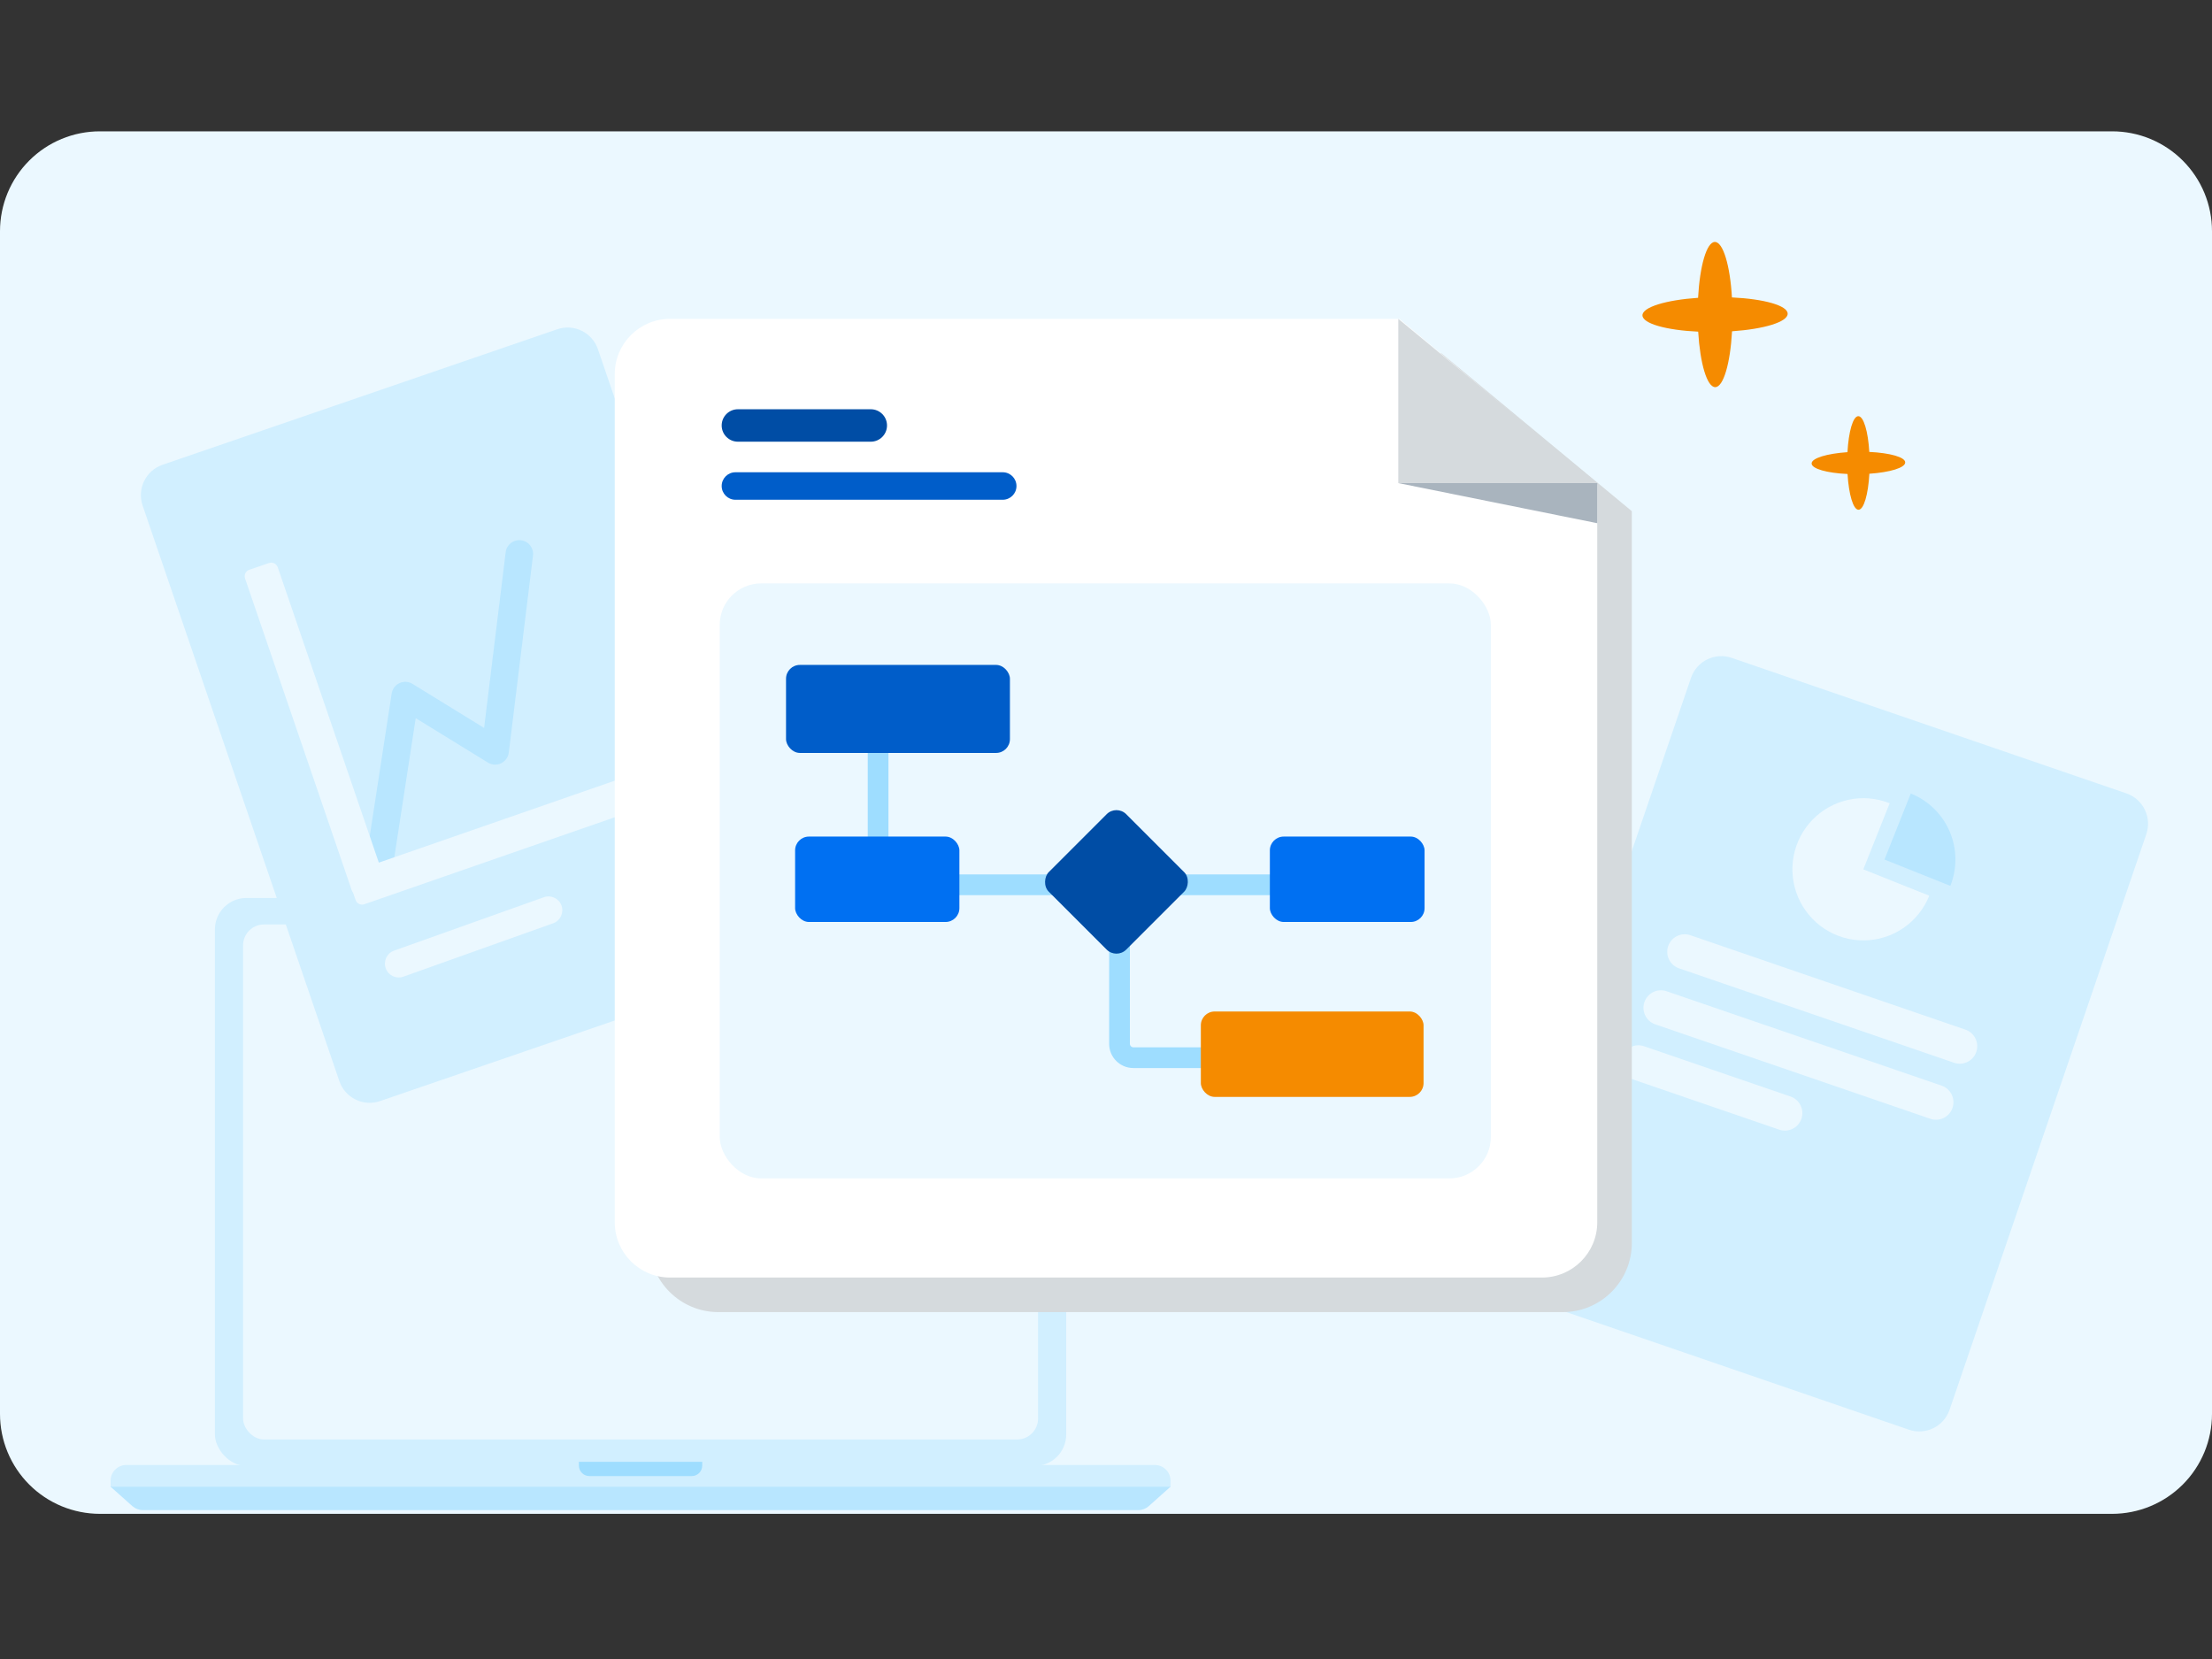 <svg width="320" height="240" viewBox="0 0 320 240" fill="none" xmlns="http://www.w3.org/2000/svg">
<rect x="0" y="0" width="320" height="240" fill="#333333" stroke="none"/>
<path d="M305.547 19H14.453C12.556 18.998 10.677 19.37 8.923 20.095C7.17 20.82 5.576 21.884 4.234 23.225C2.892 24.566 1.827 26.158 1.1 27.911C0.374 29.664 -8.08861e-07 31.543 0 33.44V204.547C0 208.38 1.523 212.056 4.233 214.767C6.944 217.477 10.62 219 14.453 219H305.547C309.38 219 313.056 217.477 315.767 214.767C318.477 212.056 320 208.38 320 204.547V33.44C320 31.543 319.626 29.664 318.9 27.911C318.173 26.158 317.108 24.566 315.766 23.225C314.424 21.884 312.83 20.82 311.077 20.095C309.323 19.37 307.444 18.998 305.547 19Z" fill="#EBF8FF"/>
<path d="M307.617 114.776L250.515 95.171C248.094 94.34 245.459 95.633 244.63 98.059L216.169 181.324C215.339 183.751 216.63 186.392 219.05 187.223L276.152 206.828C278.573 207.659 281.208 206.366 282.038 203.939L310.499 120.674C311.328 118.248 310.038 115.607 307.617 114.776Z" fill="#D1EFFF"/>
<path d="M273.369 116.204C271.484 115.449 269.418 115.272 267.433 115.695C265.447 116.118 263.631 117.121 262.214 118.578C260.798 120.034 259.844 121.88 259.473 123.88C259.103 125.88 259.332 127.945 260.133 129.815C260.934 131.684 262.269 133.274 263.971 134.382C265.673 135.491 267.665 136.069 269.694 136.043C271.724 136.018 273.701 135.389 275.374 134.238C277.047 133.086 278.343 131.464 279.096 129.575L269.558 125.763L273.369 116.204Z" fill="#EBF8FF"/>
<path d="M276.421 114.793L272.618 124.344L282.147 128.155C282.647 126.901 282.896 125.56 282.879 124.21C282.862 122.859 282.579 121.526 282.047 120.285C281.515 119.044 280.745 117.92 279.779 116.978C278.814 116.035 277.673 115.293 276.421 114.793Z" fill="#B8E6FF"/>
<path d="M284.329 148.955L244.538 135.293C243.218 134.84 241.781 135.545 241.329 136.868C240.877 138.191 241.58 139.631 242.901 140.084L282.692 153.746C284.012 154.199 285.448 153.494 285.901 152.171C286.353 150.848 285.649 149.408 284.329 148.955Z" fill="#EBF8FF"/>
<path d="M280.888 157.058L241.097 143.397C239.777 142.944 238.34 143.649 237.888 144.972C237.436 146.295 238.14 147.735 239.46 148.188L279.251 161.85C280.571 162.303 282.007 161.598 282.46 160.275C282.912 158.952 282.208 157.512 280.888 157.058Z" fill="#EBF8FF"/>
<path d="M259.033 158.632L237.835 151.354C236.515 150.901 235.078 151.606 234.626 152.929C234.174 154.252 234.877 155.692 236.197 156.145L257.396 163.423C258.716 163.876 260.152 163.171 260.605 161.848C261.057 160.525 260.353 159.085 259.033 158.632Z" fill="#EBF8FF"/>
<path d="M16 214.207C16 212.949 17.02 211.93 18.277 211.93H167.058C168.316 211.93 169.335 212.949 169.335 214.207V215.144H16V214.207Z" fill="#D1EFFF"/>
<path d="M19.147 217.884C19.565 218.257 20.105 218.463 20.664 218.463H164.671C165.231 218.463 165.771 218.257 166.188 217.884L169.335 215.074H16L19.147 217.884Z" fill="#B8E6FF"/>
<rect x="31.09" y="129.906" width="123.154" height="82.167" rx="4.554" fill="#D1EFFF"/>
<path d="M92.668 132.656C93.103 132.656 93.456 132.302 93.456 131.866C93.456 131.43 93.103 131.076 92.668 131.076C92.232 131.076 91.879 131.43 91.879 131.866C91.879 132.302 92.232 132.656 92.668 132.656Z" fill="#9EDDFF"/>
<rect x="35.162" y="133.736" width="115.011" height="74.509" rx="3.036" fill="#EBF8FF"/>
<path d="M83.748 211.473H101.588V212.019C101.588 212.857 100.908 213.537 100.07 213.537H85.266C84.427 213.537 83.748 212.857 83.748 212.019V211.473Z" fill="#9EDDFF"/>
<path d="M258.613 45.383C258.613 44.194 255.162 43.243 250.551 43.027C250.287 38.422 249.272 34.997 248.083 35C246.894 35.003 245.906 38.453 245.653 43.082C241.029 43.398 237.591 44.432 237.606 45.623C237.622 46.815 241.058 47.766 245.668 47.98C245.945 52.585 246.947 56.009 248.133 56.007C249.32 56.004 250.314 52.553 250.567 47.925C255.191 47.608 258.626 46.575 258.613 45.383Z" fill="#F58B00"/>
<path d="M275.617 66.897C275.617 66.13 273.393 65.517 270.422 65.378C270.252 62.41 269.598 60.203 268.831 60.205C268.065 60.207 267.428 62.431 267.265 65.413C264.285 65.617 262.069 66.283 262.08 67.051C262.09 67.819 264.304 68.432 267.275 68.57C267.454 71.538 268.099 73.744 268.864 73.743C269.628 73.741 270.269 71.517 270.432 68.534C273.412 68.33 275.626 67.664 275.617 66.897Z" fill="#F58B00"/>
<path d="M23.513 67.237L80.615 47.632C83.035 46.801 85.67 48.094 86.5 50.52L114.961 133.785C115.79 136.212 114.5 138.852 112.079 139.684L54.977 159.289C52.556 160.12 49.921 158.827 49.092 156.4L20.631 73.135C19.802 70.709 21.092 68.068 23.513 67.237Z" fill="#D1EFFF"/>
<path fill-rule="evenodd" clip-rule="evenodd" d="M75.372 78.152C76.463 78.286 77.239 79.279 77.105 80.37L73.605 108.869C73.522 109.542 73.103 110.126 72.492 110.42C71.882 110.714 71.164 110.677 70.587 110.322L60.14 103.893L56.596 126.93C56.429 128.016 55.413 128.761 54.327 128.594C53.241 128.427 52.495 127.411 52.663 126.324L56.663 100.324C56.764 99.665 57.189 99.101 57.794 98.821C58.399 98.541 59.105 98.583 59.672 98.932L70.032 105.307L73.154 79.884C73.288 78.793 74.281 78.018 75.372 78.152Z" fill="#B8E6FF"/>
<path d="M35.452 83.688C35.274 83.168 35.551 82.602 36.071 82.424L38.919 81.449C39.439 81.272 40.004 81.549 40.182 82.069L55.611 127.156C55.788 127.676 55.511 128.241 54.991 128.419L52.143 129.394C51.623 129.572 51.058 129.294 50.88 128.775L35.452 83.688Z" fill="#EBF8FF"/>
<path d="M52.71 130.812C52.191 130.993 51.624 130.718 51.444 130.199L50.456 127.355C50.276 126.836 50.55 126.269 51.069 126.089L96.085 110.453C96.604 110.272 97.171 110.547 97.351 111.066L98.339 113.91C98.519 114.429 98.244 114.996 97.725 115.176L52.71 130.812Z" fill="#EBF8FF"/>
<path d="M55.801 140.077C55.432 139.042 55.969 137.894 57.004 137.525L78.687 129.795C79.723 129.426 80.864 129.976 81.233 131.011C81.602 132.046 81.066 133.194 80.03 133.563L58.347 141.293C57.312 141.662 56.17 141.112 55.801 140.077Z" fill="#EBF8FF"/>
<path d="M93.932 61.127C93.932 55.604 98.409 51.127 103.932 51.127H208.541L236.068 73.949V179.817C236.068 185.34 231.591 189.817 226.068 189.817H103.932C98.409 189.817 93.932 185.34 93.932 179.817V61.127Z" fill="#D5DADD"/>
<path d="M88.932 54.127C88.932 49.709 92.514 46.127 96.932 46.127H202.441L231.068 70.103V176.817C231.068 181.236 227.486 184.817 223.068 184.817H96.932C92.514 184.817 88.932 181.236 88.932 176.817V54.127Z" fill="white"/>
<path d="M202.286 69.885L231.068 75.689V69.885H202.286Z" fill="#A9B4BE"/>
<path d="M202.286 69.886H231.068L202.286 46.127V69.886Z" fill="#D5DADD"/>
<rect x="104.12" y="84.398" width="111.557" height="86.076" rx="6" fill="#EBF8FF"/>
<path fill-rule="evenodd" clip-rule="evenodd" d="M160.456 151.009V129.98H163.456V151.009C163.456 151.285 163.68 151.509 163.956 151.509H184.001V154.509H163.956C162.023 154.509 160.456 152.942 160.456 151.009Z" fill="#9EDDFF"/>
<path fill-rule="evenodd" clip-rule="evenodd" d="M125.531 124.036L125.531 105.416L128.531 105.416L128.531 124.036L125.531 124.036Z" fill="#9EDDFF"/>
<path fill-rule="evenodd" clip-rule="evenodd" d="M128.53 126.498L196.021 126.498V129.498H128.53V126.498Z" fill="#9EDDFF"/>
<rect x="113.711" y="96.191" width="32.39" height="12.733" rx="2" fill="#005DC9"/>
<rect x="115.025" y="121.023" width="23.765" height="12.355" rx="2" fill="#0070F2"/>
<rect x="183.706" y="121.023" width="22.38" height="12.355" rx="2" fill="#0070F2"/>
<rect x="173.721" y="146.328" width="32.219" height="12.355" rx="2" fill="#F58B00"/>
<rect x="161.512" y="116.371" width="15.852" height="15.852" rx="2" transform="rotate(45 161.512 116.371)" fill="#004DA5"/>
<path d="M125.973 59.205H106.749C105.453 59.205 104.402 60.256 104.402 61.551C104.402 62.847 105.453 63.898 106.749 63.898H125.973C127.269 63.898 128.32 62.847 128.32 61.551C128.32 60.256 127.269 59.205 125.973 59.205Z" fill="#004DA5"/>
<path d="M145.06 68.32H106.391C105.293 68.32 104.402 69.211 104.402 70.309C104.402 71.407 105.293 72.297 106.391 72.297H145.06C146.159 72.297 147.049 71.407 147.049 70.309C147.049 69.211 146.159 68.32 145.06 68.32Z" fill="#005DC9"/>
</svg>
